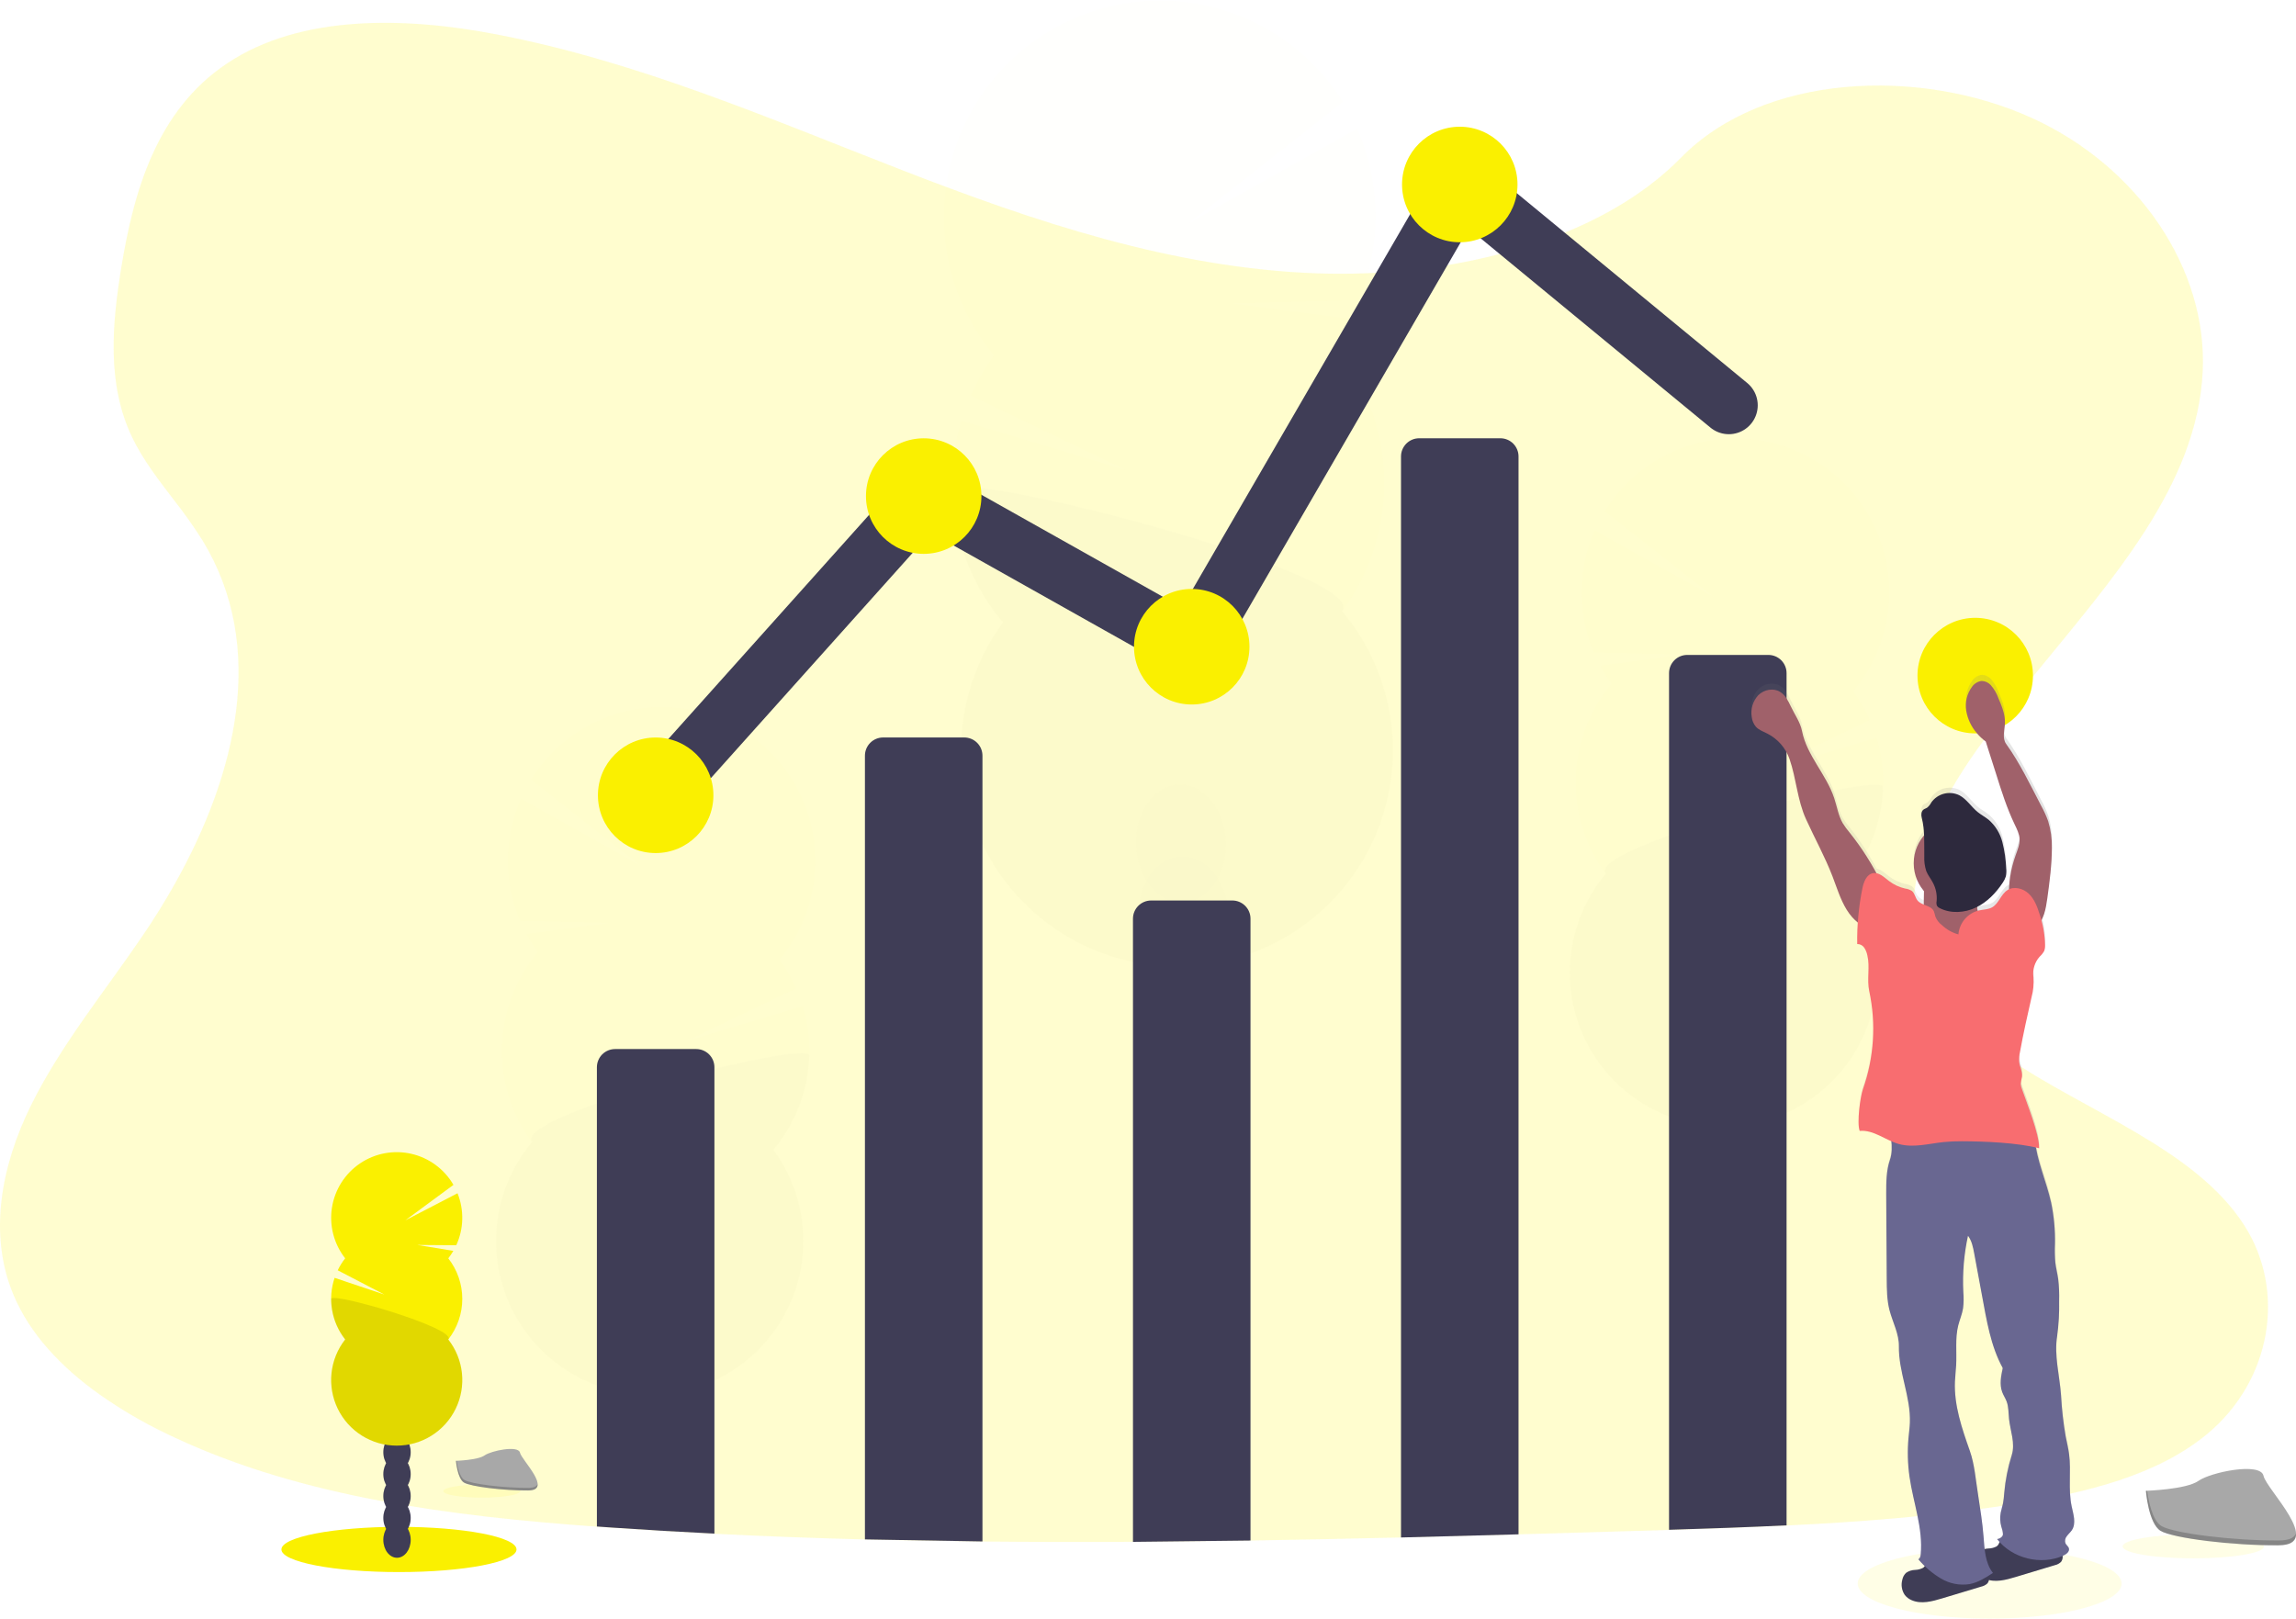 <svg width="278" height="196" viewBox="0 0 278 196" fill="none" xmlns="http://www.w3.org/2000/svg">
<g clip-path="url(#clip0)">
<path opacity="0.1" d="M240.908 196C249.732 196 256.885 194.099 256.885 191.755C256.885 189.41 249.732 187.51 240.908 187.51C232.084 187.51 224.931 189.41 224.931 191.755C224.931 194.099 232.084 196 240.908 196Z" fill="#FAF000"/>
<path opacity="0.1" d="M267.258 173.632C261.179 178.679 252.528 180.768 244.163 182.087L242.755 182.302C234.017 183.607 225.182 184.301 216.317 184.723C211.574 184.953 206.831 185.116 202.088 185.261L198.37 185.371C193.544 185.514 188.708 185.655 183.864 185.793C179.12 185.928 174.377 186.054 169.634 186.173C163.559 186.321 157.484 186.444 151.41 186.542C146.666 186.617 141.923 186.669 137.18 186.697C131.104 186.732 125.029 186.721 118.956 186.662C114.209 186.614 109.466 186.531 104.726 186.413C98.648 186.256 92.573 186.027 86.502 185.725C82.381 185.524 78.263 185.281 74.147 184.998L72.272 184.866C54.605 183.592 36.62 181.305 21.16 174.079L20.743 173.882C20.536 173.784 20.328 173.687 20.121 173.584C17.282 172.226 14.563 170.63 11.993 168.814C7.422 165.551 3.647 161.568 1.652 156.843C-1.473 149.432 0.18 141.101 3.749 133.855C7.319 126.609 12.679 120.067 17.315 113.243C18.673 111.244 19.961 109.17 21.16 107.044C28.649 93.709 32.364 78.277 24.512 65.426C23.476 63.787 22.357 62.203 21.16 60.678C19.245 58.18 17.298 55.681 15.982 52.915C12.914 46.478 13.573 39.239 14.691 32.363C16.189 23.22 18.935 13.373 27.518 7.661C36.423 1.729 49.063 2.029 60.114 4.163C77.297 7.459 93.157 14.357 109.167 20.579C125.177 26.801 141.948 32.49 159.551 33.103C163.332 33.232 167.118 33.094 170.879 32.69C175.895 32.175 180.841 31.132 185.639 29.579C192.566 27.296 198.87 23.86 203.543 19.085C213.566 8.878 232.402 8.106 245.983 14.27C258.942 20.152 267.322 32.6 266.703 45.034C265.999 58.874 255.644 70.253 246.155 81.925C245.004 83.339 243.868 84.758 242.762 86.187C242.145 86.985 241.539 87.785 240.945 88.586C239.904 90.001 238.898 91.422 237.949 92.862C233.101 100.24 229.673 109.103 233.011 117.069C234.884 121.529 238.456 124.932 242.762 127.903C252.411 134.557 265.73 139.035 271.721 148.35C276.884 156.378 274.972 167.215 267.258 173.632Z" fill="#FAF000"/>
<path opacity="0.1" d="M267.258 173.632C261.179 178.679 252.528 180.768 244.163 182.087L242.755 182.302C234.017 183.607 225.182 184.301 216.317 184.723C211.574 184.953 206.831 185.116 202.088 185.261L198.37 185.371C193.544 185.514 188.708 185.655 183.864 185.793C179.12 185.928 174.377 186.054 169.634 186.173C163.559 186.321 157.484 186.444 151.41 186.542C146.666 186.617 141.923 186.669 137.18 186.697C131.104 186.732 125.029 186.721 118.956 186.662C114.209 186.614 109.466 186.531 104.726 186.413C98.648 186.256 92.573 186.027 86.502 185.725C82.381 185.524 78.263 185.281 74.147 184.998L72.272 184.866C54.605 183.592 36.62 181.305 21.16 174.079L20.743 173.882C20.536 173.784 20.328 173.687 20.121 173.584C17.282 172.226 14.563 170.63 11.993 168.814C7.422 165.551 3.647 161.568 1.652 156.843C-1.473 149.432 0.18 141.101 3.749 133.855C7.319 126.609 12.679 120.067 17.315 113.243C18.673 111.244 19.961 109.17 21.16 107.044C28.649 93.709 32.364 78.277 24.512 65.426C23.476 63.787 22.357 62.203 21.16 60.678C19.245 58.18 17.298 55.681 15.982 52.915C12.914 46.478 13.573 39.239 14.691 32.363C16.189 23.22 18.935 13.373 27.518 7.661C36.423 1.729 49.063 2.029 60.114 4.163C77.297 7.459 93.157 14.357 109.167 20.579C125.177 26.801 141.948 32.49 159.551 33.103C163.332 33.232 167.118 33.094 170.879 32.69C175.895 32.175 180.841 31.132 185.639 29.579C192.566 27.296 198.87 23.86 203.543 19.085C213.566 8.878 232.402 8.106 245.983 14.27C258.942 20.152 267.322 32.6 266.703 45.034C265.999 58.874 255.644 70.253 246.155 81.925C245.004 83.339 243.868 84.758 242.762 86.187C242.145 86.985 241.539 87.785 240.945 88.586C239.904 90.001 238.898 91.422 237.949 92.862C233.101 100.24 229.673 109.103 233.011 117.069C234.884 121.529 238.456 124.932 242.762 127.903C252.411 134.557 265.73 139.035 271.721 148.35C276.884 156.378 274.972 167.215 267.258 173.632Z" fill="#FAF000"/>
<g opacity="0.1">
<path opacity="0.1" d="M138.678 137.266C138.688 137.501 138.705 137.73 138.73 137.955C140.673 137.181 142.579 136.348 144.45 135.457C145.448 135.324 146.376 134.87 147.093 134.162C147.64 133.887 148.184 133.6 148.724 133.313C148.602 133.054 148.463 132.804 148.309 132.563C147.258 130.901 145.661 129.862 143.901 129.92C142.141 129.977 140.618 131.119 139.677 132.84C138.954 134.2 138.61 135.728 138.678 137.266Z" fill="#3F3D56"/>
<path opacity="0.1" d="M138.391 128.528C138.428 130.059 138.872 131.552 139.676 132.855C140.73 134.512 142.328 135.552 144.088 135.494C144.21 135.494 144.337 135.477 144.45 135.467C145.448 135.334 146.376 134.88 147.093 134.172C147.58 133.709 147.991 133.17 148.309 132.578C149.014 131.218 149.357 129.699 149.307 128.168C149.258 126.637 148.816 125.144 148.025 123.833C146.971 122.171 145.373 121.132 143.613 121.189C141.853 121.247 140.333 122.388 139.392 124.11C138.67 125.467 138.325 126.992 138.391 128.528Z" fill="#3F3D56"/>
<path opacity="0.1" d="M143.8 126.757C146.814 126.658 149.152 123.376 149.022 119.428C148.893 115.479 146.345 112.358 143.331 112.457C140.317 112.556 137.979 115.837 138.109 119.786C138.238 123.735 140.786 126.856 143.8 126.757Z" fill="#3F3D56"/>
<path opacity="0.1" d="M143.514 118.02C146.527 117.921 148.865 114.64 148.736 110.691C148.606 106.742 146.058 103.622 143.045 103.721C140.031 103.82 137.693 107.101 137.822 111.05C137.952 114.999 140.5 118.119 143.514 118.02Z" fill="#3F3D56"/>
<path opacity="0.1" d="M143.227 109.282C146.241 109.183 148.579 105.901 148.449 101.952C148.32 98.004 145.772 94.883 142.758 94.982C139.744 95.081 137.406 98.362 137.536 102.311C137.665 106.26 140.213 109.381 143.227 109.282Z" fill="#3F3D56"/>
<path opacity="0.1" d="M161.468 41.671C162.182 40.697 162.828 39.674 163.4 38.61L148.986 36.726L164.494 36.331C165.875 33.044 166.572 29.509 166.541 25.943C166.51 22.377 165.752 18.855 164.314 15.592L143.866 27.073L162.589 12.331C160.683 9.296 158.174 6.685 155.218 4.66C152.262 2.635 148.922 1.24 145.405 0.561C141.888 -0.119 138.269 -0.068 134.773 0.71C131.276 1.489 127.977 2.978 125.079 5.085C122.181 7.192 119.747 9.873 117.926 12.96C116.106 16.048 114.939 19.477 114.498 23.035C114.057 26.593 114.35 30.203 115.361 33.643C116.371 37.082 118.076 40.277 120.371 43.03C119.259 44.547 118.312 46.178 117.548 47.897L136.474 56.963L116.412 50.951C115.154 55.119 114.954 59.535 115.831 63.8C116.708 68.064 118.633 72.043 121.432 75.376C118.528 79.334 116.795 84.031 116.432 88.929C116.069 93.827 117.09 98.729 119.379 103.073C121.668 107.418 125.132 111.03 129.375 113.496C133.618 115.963 138.469 117.185 143.374 117.023C148.278 116.86 153.038 115.32 157.109 112.577C161.18 109.835 164.397 106.001 166.394 101.515C168.39 97.028 169.085 92.07 168.399 87.207C167.713 82.343 165.674 77.772 162.514 74.014C165.987 69.285 167.772 63.526 167.582 57.661C167.392 51.796 165.239 46.164 161.468 41.671Z" fill="#FAF000"/>
<path opacity="0.1" d="M115.309 59.377C115.491 65.246 117.649 70.881 121.433 75.368C118.527 79.326 116.794 84.023 116.43 88.921C116.066 93.819 117.086 98.72 119.374 103.065C121.662 107.41 125.125 111.023 129.368 113.491C133.611 115.958 138.462 117.181 143.366 117.019C148.271 116.858 153.031 115.318 157.102 112.576C161.173 109.835 164.392 106.002 166.389 101.515C168.387 97.029 169.082 92.071 168.397 87.208C167.712 82.344 165.673 77.772 162.514 74.014C165.872 69.451 115.214 56.441 115.309 59.377Z" fill="black"/>
</g>
<g opacity="0.1">
<path opacity="0.1" d="M81.429 183.294C81.429 183.459 81.412 183.624 81.392 183.794C80.01 183.244 78.653 182.655 77.32 182.027C76.61 181.934 75.949 181.612 75.438 181.11C75.048 180.912 74.661 180.71 74.277 180.506C74.364 180.323 74.462 180.146 74.571 179.976C75.32 178.792 76.454 178.052 77.707 178.092C78.96 178.132 80.044 178.941 80.703 180.166C81.219 181.125 81.469 182.205 81.429 183.294Z" fill="#3F3D56"/>
<path opacity="0.1" d="M81.624 177.075C81.599 178.164 81.286 179.228 80.715 180.156C79.966 181.335 78.83 182.077 77.58 182.037L77.33 182.017C76.62 181.924 75.959 181.602 75.448 181.1C75.1 180.771 74.808 180.388 74.581 179.966C74.081 178.999 73.836 177.92 73.87 176.831C73.904 175.742 74.216 174.68 74.776 173.747C75.525 172.562 76.661 171.823 77.912 171.863C79.162 171.903 80.248 172.712 80.92 173.937C81.43 174.901 81.673 175.985 81.624 177.075Z" fill="#3F3D56"/>
<path opacity="0.1" d="M81.826 170.867C81.915 168.057 80.248 165.725 78.104 165.657C75.96 165.589 74.15 167.812 74.061 170.621C73.972 173.431 75.639 175.764 77.783 175.832C79.927 175.899 81.737 173.677 81.826 170.867Z" fill="#3F3D56"/>
<path opacity="0.1" d="M82.02 164.649C82.109 161.839 80.442 159.507 78.298 159.439C76.154 159.371 74.344 161.594 74.255 164.403C74.166 167.213 75.832 169.546 77.977 169.613C80.121 169.681 81.931 167.459 82.02 164.649Z" fill="#3F3D56"/>
<path opacity="0.1" d="M82.216 158.428C82.305 155.619 80.639 153.286 78.494 153.218C76.35 153.15 74.54 155.373 74.451 158.183C74.362 160.992 76.029 163.325 78.173 163.393C80.317 163.461 82.127 161.238 82.216 158.428Z" fill="#3F3D56"/>
<path opacity="0.1" d="M65.135 115.285C64.626 114.591 64.165 113.864 63.755 113.108L74.01 111.744L62.973 111.494C61.987 109.156 61.488 106.64 61.507 104.102C61.526 101.563 62.062 99.055 63.083 96.732L77.645 104.885L64.309 94.403C65.659 92.233 67.44 90.364 69.542 88.913C71.644 87.462 74.023 86.46 76.529 85.968C79.035 85.477 81.615 85.507 84.109 86.057C86.603 86.607 88.958 87.664 91.026 89.164C93.094 90.664 94.831 92.574 96.13 94.775C97.428 96.976 98.26 99.421 98.574 101.957C98.888 104.494 98.677 107.068 97.954 109.52C97.231 111.971 96.011 114.247 94.371 116.207C95.165 117.285 95.841 118.446 96.386 119.67L82.925 126.137L97.197 121.839C98.095 124.805 98.241 127.948 97.621 130.984C97.002 134.02 95.636 136.854 93.647 139.23C95.718 142.044 96.957 145.385 97.22 148.87C97.484 152.355 96.762 155.844 95.138 158.939C93.514 162.033 91.053 164.607 88.036 166.367C85.019 168.128 81.567 169.002 78.077 168.892C74.587 168.782 71.198 167.69 68.298 165.743C65.398 163.796 63.104 161.071 61.678 157.881C60.252 154.69 59.752 151.162 60.235 147.7C60.718 144.239 62.164 140.983 64.409 138.305C61.934 134.943 60.66 130.845 60.792 126.67C60.923 122.496 62.453 118.487 65.135 115.287V115.285Z" fill="#FAF000"/>
<path opacity="0.1" d="M97.989 127.843C97.863 132.02 96.334 136.032 93.647 139.23C95.718 142.044 96.957 145.385 97.22 148.87C97.484 152.355 96.762 155.844 95.138 158.939C93.514 162.033 91.053 164.607 88.036 166.367C85.019 168.128 81.567 169.002 78.077 168.892C74.587 168.782 71.198 167.691 68.298 165.743C65.398 163.796 63.104 161.071 61.678 157.881C60.252 154.69 59.752 151.162 60.235 147.7C60.718 144.239 62.164 140.983 64.409 138.305C62.015 135.057 98.058 125.752 97.989 127.843Z" fill="black"/>
</g>
<g opacity="0.1">
<path opacity="0.1" d="M211.437 150.799C211.437 150.966 211.42 151.128 211.402 151.298C210.019 150.749 208.662 150.16 207.33 149.532C206.619 149.438 205.958 149.117 205.446 148.615C205.059 148.417 204.669 148.215 204.285 148.01C204.372 147.828 204.471 147.651 204.579 147.48C205.328 146.296 206.462 145.556 207.715 145.596C208.968 145.636 210.051 146.446 210.711 147.67C211.227 148.63 211.477 149.71 211.437 150.799Z" fill="#3F3D56"/>
<path opacity="0.1" d="M211.647 144.579C211.622 145.669 211.307 146.732 210.736 147.66C209.987 148.84 208.853 149.582 207.6 149.542L207.351 149.522C206.64 149.428 205.978 149.107 205.466 148.605C205.12 148.274 204.827 147.891 204.6 147.47C204.099 146.503 203.854 145.424 203.888 144.335C203.922 143.247 204.234 142.185 204.794 141.251C205.543 140.069 206.679 139.327 207.93 139.367C209.18 139.407 210.269 140.217 210.938 141.441C211.45 142.405 211.694 143.489 211.647 144.579Z" fill="#3F3D56"/>
<path opacity="0.1" d="M211.842 138.37C211.93 135.56 210.264 133.227 208.12 133.16C205.976 133.092 204.165 135.314 204.077 138.124C203.988 140.934 205.654 143.266 207.799 143.334C209.943 143.402 211.753 141.179 211.842 138.37Z" fill="#3F3D56"/>
<path opacity="0.1" d="M212.038 132.151C212.127 129.342 210.461 127.009 208.317 126.941C206.172 126.873 204.362 129.096 204.273 131.906C204.185 134.715 205.851 137.048 207.995 137.116C210.14 137.184 211.95 134.961 212.038 132.151Z" fill="#3F3D56"/>
<path opacity="0.1" d="M212.235 125.933C212.324 123.124 210.658 120.791 208.513 120.723C206.369 120.655 204.559 122.878 204.47 125.688C204.381 128.497 206.048 130.83 208.192 130.898C210.336 130.966 212.147 128.743 212.235 125.933Z" fill="#3F3D56"/>
<path opacity="0.1" d="M195.143 82.789C194.633 82.097 194.173 81.37 193.765 80.613L204.02 79.261L192.983 78.994C191.997 76.655 191.498 74.14 191.517 71.601C191.535 69.063 192.071 66.555 193.091 64.231L207.653 72.385L194.316 61.908C195.664 59.732 197.444 57.858 199.547 56.402C201.65 54.946 204.031 53.94 206.539 53.445C209.048 52.951 211.632 52.979 214.13 53.528C216.627 54.078 218.985 55.136 221.055 56.638C223.126 58.14 224.865 60.053 226.164 62.257C227.464 64.461 228.295 66.91 228.607 69.45C228.919 71.991 228.704 74.568 227.977 77.022C227.249 79.475 226.025 81.752 224.379 83.711C225.172 84.79 225.847 85.951 226.391 87.174L212.93 93.641L227.202 89.343C228.102 92.308 228.248 95.451 227.629 98.488C227.009 101.524 225.642 104.357 223.652 106.732C225.724 109.545 226.962 112.886 227.226 116.371C227.49 119.856 226.769 123.345 225.145 126.439C223.521 129.533 221.06 132.107 218.044 133.868C215.027 135.628 211.576 136.503 208.086 136.392C204.596 136.282 201.207 135.191 198.307 133.243C195.407 131.296 193.114 128.571 191.688 125.381C190.263 122.19 189.763 118.663 190.246 115.201C190.73 111.74 192.177 108.484 194.421 105.807C191.946 102.444 190.672 98.347 190.804 94.172C190.936 89.998 192.466 85.989 195.148 82.789H195.143Z" fill="#FAF000"/>
<path opacity="0.1" d="M227.999 95.347C227.874 99.524 226.343 103.535 223.655 106.732C225.726 109.545 226.964 112.886 227.228 116.371C227.492 119.855 226.77 123.344 225.146 126.438C223.522 129.532 221.061 132.106 218.045 133.866C215.028 135.626 211.577 136.501 208.087 136.391C204.597 136.28 201.209 135.189 198.309 133.242C195.409 131.295 193.116 128.57 191.69 125.38C190.265 122.19 189.765 118.662 190.248 115.201C190.731 111.74 192.177 108.484 194.421 105.807C192.025 102.561 228.064 93.254 227.999 95.347Z" fill="black"/>
</g>
<path d="M48.306 190.363C56.167 190.363 62.539 189.137 62.539 187.624C62.539 186.112 56.167 184.886 48.306 184.886C40.446 184.886 34.074 186.112 34.074 187.624C34.074 189.137 40.446 190.363 48.306 190.363Z" fill="#FAF000"/>
<path d="M48.069 188.631C48.985 188.631 49.727 187.659 49.727 186.46C49.727 185.261 48.985 184.289 48.069 184.289C47.154 184.289 46.412 185.261 46.412 186.46C46.412 187.659 47.154 188.631 48.069 188.631Z" fill="#3F3D56"/>
<path d="M48.069 185.978C48.985 185.978 49.727 185.006 49.727 183.806C49.727 182.607 48.985 181.635 48.069 181.635C47.154 181.635 46.412 182.607 46.412 183.806C46.412 185.006 47.154 185.978 48.069 185.978Z" fill="#3F3D56"/>
<path d="M48.069 183.324C48.985 183.324 49.727 182.352 49.727 181.153C49.727 179.954 48.985 178.981 48.069 178.981C47.154 178.981 46.412 179.954 46.412 181.153C46.412 182.352 47.154 183.324 48.069 183.324Z" fill="#3F3D56"/>
<path d="M48.069 180.671C48.985 180.671 49.727 179.698 49.727 178.499C49.727 177.3 48.985 176.328 48.069 176.328C47.154 176.328 46.412 177.3 46.412 178.499C46.412 179.698 47.154 180.671 48.069 180.671Z" fill="#3F3D56"/>
<path d="M48.069 178.017C48.985 178.017 49.727 177.045 49.727 175.845C49.727 174.646 48.985 173.674 48.069 173.674C47.154 173.674 46.412 174.646 46.412 175.845C46.412 177.045 47.154 178.017 48.069 178.017Z" fill="#3F3D56"/>
<path d="M48.069 175.363C48.985 175.363 49.727 174.391 49.727 173.192C49.727 171.993 48.985 171.021 48.069 171.021C47.154 171.021 46.412 171.993 46.412 173.192C46.412 174.391 47.154 175.363 48.069 175.363Z" fill="#3F3D56"/>
<path d="M48.069 172.71C48.985 172.71 49.727 171.738 49.727 170.538C49.727 169.339 48.985 168.367 48.069 168.367C47.154 168.367 46.412 169.339 46.412 170.538C46.412 171.738 47.154 172.71 48.069 172.71Z" fill="#3F3D56"/>
<path d="M54.273 152.378C54.499 152.089 54.705 151.785 54.89 151.468L50.536 150.751L55.244 150.789C55.696 149.805 55.942 148.739 55.968 147.656C55.995 146.573 55.8 145.497 55.397 144.492L49.078 147.773L54.905 143.477C54.358 142.534 53.624 141.713 52.747 141.066C51.87 140.419 50.869 139.96 49.807 139.716C48.745 139.473 47.644 139.451 46.574 139.652C45.503 139.853 44.485 140.272 43.583 140.884C42.681 141.496 41.914 142.287 41.331 143.208C40.748 144.129 40.36 145.16 40.192 146.238C40.024 147.315 40.08 148.416 40.355 149.471C40.631 150.526 41.12 151.513 41.793 152.37C41.441 152.82 41.138 153.306 40.89 153.82L46.541 156.758L40.515 154.734C40.092 155.986 39.987 157.324 40.21 158.627C40.433 159.929 40.977 161.156 41.793 162.195C40.873 163.367 40.3 164.775 40.141 166.258C39.982 167.74 40.243 169.237 40.894 170.578C41.545 171.919 42.56 173.05 43.822 173.841C45.085 174.632 46.545 175.052 48.034 175.052C49.524 175.052 50.984 174.632 52.246 173.841C53.509 173.05 54.524 171.919 55.175 170.578C55.826 169.237 56.087 167.74 55.928 166.258C55.769 164.775 55.196 163.367 54.276 162.195C55.375 160.794 55.973 159.064 55.973 157.283C55.973 155.501 55.375 153.771 54.276 152.37L54.273 152.378Z" fill="#FAF000"/>
<path opacity="0.1" d="M40.096 157.29C40.093 159.072 40.691 160.803 41.793 162.203C40.873 163.375 40.3 164.783 40.141 166.265C39.982 167.747 40.243 169.245 40.894 170.586C41.545 171.927 42.56 173.058 43.822 173.849C45.085 174.64 46.545 175.059 48.034 175.059C49.524 175.059 50.984 174.64 52.246 173.849C53.509 173.058 54.524 171.927 55.175 170.586C55.826 169.245 56.087 167.747 55.928 166.265C55.769 164.783 55.196 163.375 54.276 162.203C55.337 160.851 40.096 156.398 40.096 157.29Z" fill="black"/>
<path d="M86.502 129.235V185.705C82.381 185.504 78.263 185.261 74.147 184.978L72.272 184.846V129.235C72.272 128.945 72.329 128.659 72.44 128.391C72.551 128.124 72.713 127.881 72.917 127.676C73.122 127.472 73.365 127.31 73.632 127.199C73.899 127.088 74.185 127.031 74.474 127.031H84.3C84.59 127.031 84.876 127.088 85.143 127.199C85.41 127.31 85.653 127.472 85.857 127.676C86.062 127.881 86.224 128.124 86.335 128.391C86.445 128.659 86.502 128.945 86.502 129.235Z" fill="#3F3D56"/>
<path d="M104.726 186.407V91.505C104.726 90.92 104.958 90.36 105.371 89.946C105.784 89.533 106.344 89.301 106.928 89.301H116.754C117.043 89.301 117.329 89.358 117.597 89.469C117.864 89.579 118.106 89.742 118.311 89.946C118.515 90.151 118.678 90.394 118.788 90.661C118.899 90.929 118.956 91.215 118.956 91.505V186.655L104.726 186.407Z" fill="#3F3D56"/>
<path d="M137.18 186.705V111.244C137.18 110.66 137.412 110.099 137.825 109.686C138.238 109.273 138.798 109.041 139.382 109.041H149.208C149.792 109.041 150.352 109.273 150.765 109.686C151.178 110.099 151.41 110.66 151.41 111.244V186.543L137.18 186.705Z" fill="#3F3D56"/>
<path d="M183.864 55.274V185.793C179.12 185.928 174.377 186.054 169.634 186.173V55.274C169.634 54.689 169.866 54.129 170.279 53.715C170.692 53.302 171.252 53.07 171.836 53.07H181.662C182.246 53.07 182.806 53.302 183.219 53.715C183.632 54.129 183.864 54.689 183.864 55.274Z" fill="#3F3D56"/>
<path d="M216.318 81.51V184.706C211.574 184.936 206.831 185.098 202.088 185.243V81.51C202.088 80.925 202.32 80.365 202.733 79.951C203.146 79.538 203.706 79.306 204.29 79.306H214.116C214.7 79.306 215.26 79.538 215.673 79.951C216.086 80.365 216.318 80.925 216.318 81.51Z" fill="#3F3D56"/>
<path d="M79.512 96.302L111.966 60.071L144.42 78.312L176.873 22.341L209.327 49.077" stroke="#3F3D56" stroke-width="7" stroke-miterlimit="10" stroke-linecap="round"/>
<path d="M79.388 103.298C83.248 103.298 86.378 100.166 86.378 96.302C86.378 92.438 83.248 89.306 79.388 89.306C75.527 89.306 72.397 92.438 72.397 96.302C72.397 100.166 75.527 103.298 79.388 103.298Z" fill="#FAF000"/>
<path d="M111.841 67.067C115.702 67.067 118.831 63.935 118.831 60.071C118.831 56.207 115.702 53.075 111.841 53.075C107.981 53.075 104.851 56.207 104.851 60.071C104.851 63.935 107.981 67.067 111.841 67.067Z" fill="#FAF000"/>
<path d="M144.295 85.308C148.155 85.308 151.285 82.175 151.285 78.311C151.285 74.448 148.155 71.315 144.295 71.315C140.434 71.315 137.305 74.448 137.305 78.311C137.305 82.175 140.434 85.308 144.295 85.308Z" fill="#FAF000"/>
<path d="M176.749 29.337C180.609 29.337 183.739 26.205 183.739 22.341C183.739 18.477 180.609 15.345 176.749 15.345C172.888 15.345 169.759 18.477 169.759 22.341C169.759 26.205 172.888 29.337 176.749 29.337Z" fill="#FAF000"/>
<path d="M239.16 88.806C243.021 88.806 246.15 85.674 246.15 81.81C246.15 77.946 243.021 74.813 239.16 74.813C235.299 74.813 232.17 77.946 232.17 81.81C232.17 85.674 235.299 88.806 239.16 88.806Z" fill="#FAF000"/>
<path opacity="0.1" d="M58.337 181.348C60.913 181.348 63.001 180.994 63.001 180.558C63.001 180.122 60.913 179.769 58.337 179.769C55.762 179.769 53.674 180.122 53.674 180.558C53.674 180.994 55.762 181.348 58.337 181.348Z" fill="#FAF000"/>
<path d="M55.206 176.892C55.206 176.892 57.865 176.81 58.667 176.238C59.468 175.666 62.758 174.988 62.958 175.901C63.158 176.813 66.952 180.458 63.957 180.483C60.961 180.508 56.979 180.013 56.18 179.526C55.381 179.039 55.206 176.892 55.206 176.892Z" fill="#A8A8A8"/>
<path opacity="0.2" d="M64.004 180.163C61.008 180.188 57.029 179.696 56.228 179.209C55.618 178.837 55.376 177.505 55.294 176.89H55.206C55.206 176.89 55.374 179.036 56.175 179.524C56.977 180.011 60.948 180.506 63.952 180.481C64.818 180.481 65.118 180.166 65.1 179.709C64.98 179.986 64.651 180.158 64.004 180.163Z" fill="black"/>
<path opacity="0.1" d="M265.573 188.704C270.303 188.704 274.138 188.055 274.138 187.255C274.138 186.454 270.303 185.805 265.573 185.805C260.842 185.805 257.007 186.454 257.007 187.255C257.007 188.055 260.842 188.704 265.573 188.704Z" fill="#FAF000"/>
<path d="M259.828 180.521C259.828 180.521 264.714 180.371 266.187 179.321C267.659 178.272 273.701 177.02 274.065 178.702C274.43 180.383 281.41 187.072 275.893 187.117C270.376 187.162 263.076 186.258 261.606 185.368C260.135 184.479 259.828 180.521 259.828 180.521Z" fill="#A8A8A8"/>
<path opacity="0.2" d="M275.985 186.533C270.468 186.577 263.169 185.673 261.698 184.783C260.58 184.101 260.133 181.653 259.983 180.536H259.821C259.821 180.536 260.13 184.481 261.598 185.376C263.066 186.27 270.371 187.177 275.885 187.125C277.478 187.125 278.027 186.545 277.997 185.705C277.775 186.205 277.169 186.523 275.985 186.533Z" fill="black"/>
<path d="M212.099 86.1C212.145 86.538 212.319 86.952 212.598 87.292C212.96 87.702 213.502 87.889 213.989 88.134C215.248 88.779 216.211 89.887 216.675 91.225C217.506 93.653 217.613 96.222 218.672 98.566C219.73 100.91 220.974 103.161 221.887 105.562C222.407 106.924 222.821 108.341 223.583 109.58C223.951 110.19 224.421 110.731 224.973 111.182C224.916 112.061 224.893 112.931 224.898 113.811C225.067 113.807 225.234 113.847 225.383 113.925C225.532 114.004 225.659 114.119 225.752 114.26C225.937 114.545 226.064 114.863 226.126 115.197C226.468 116.614 226.047 118.123 226.354 119.548C227.197 123.509 226.938 127.627 225.605 131.451C225.263 132.421 224.833 135.629 225.198 136.591C226.556 136.454 227.759 137.288 229.03 137.84C229.133 138.594 229.071 139.361 228.85 140.089C228.393 141.406 228.396 142.838 228.403 144.23L228.466 154.539C228.466 155.846 228.483 157.17 228.81 158.437C229.182 159.864 229.963 161.318 229.938 162.792C229.871 165.966 231.369 168.989 231.249 172.138C231.227 172.742 231.144 173.342 231.087 173.942C230.939 175.539 230.98 177.148 231.207 178.737C231.661 181.9 232.862 185.011 232.562 188.192C232.542 188.407 232.47 188.691 232.268 188.774C232.517 189.056 232.782 189.336 233.052 189.603C232.997 189.694 232.923 189.772 232.834 189.831C232.539 189.985 232.213 190.07 231.881 190.081C231.49 190.091 231.112 190.214 230.79 190.435C230.556 190.66 230.397 190.952 230.335 191.27C230.247 191.585 230.227 191.915 230.279 192.238C230.331 192.56 230.452 192.868 230.635 193.139C230.858 193.42 231.149 193.638 231.481 193.774C232.635 194.273 233.958 193.911 235.161 193.546L239.874 192.117C240.162 192.057 240.427 191.919 240.641 191.717C240.739 191.602 240.803 191.462 240.828 191.312C241.869 191.562 243.012 191.255 244.073 190.938L248.787 189.506C249.075 189.447 249.34 189.309 249.553 189.106C249.638 189.003 249.699 188.882 249.732 188.753C249.766 188.623 249.77 188.488 249.745 188.357C249.78 188.342 249.815 188.332 249.85 188.314C250.21 188.152 250.599 187.834 250.512 187.452C250.449 187.202 250.2 187.057 250.092 186.827C250.042 186.678 250.031 186.518 250.062 186.363C250.093 186.208 250.163 186.064 250.267 185.945C250.452 185.695 250.701 185.488 250.871 185.226C251.415 184.391 251.046 183.294 250.841 182.317C250.399 180.231 250.809 178.052 250.529 175.938C250.434 175.226 250.262 174.526 250.125 173.819C249.834 172.148 249.641 170.461 249.548 168.767C249.368 166.348 248.697 163.964 249.081 161.566C249.268 160.158 249.347 158.738 249.318 157.318C249.346 156.413 249.306 155.508 249.201 154.609C249.104 153.94 248.932 153.282 248.857 152.61C248.796 151.855 248.783 151.096 248.817 150.339C248.851 148.651 248.695 146.965 248.352 145.312C247.853 143.04 246.914 140.866 246.515 138.59C246.65 138.62 246.785 138.65 246.914 138.685C246.929 136.936 245.399 133.133 244.832 131.474C244.749 131.271 244.699 131.056 244.683 130.837C244.717 130.548 244.769 130.262 244.84 129.98C244.912 129.375 244.59 128.8 244.503 128.195C244.469 127.77 244.5 127.342 244.595 126.926C244.997 124.69 245.496 122.471 245.996 120.255C246.213 119.452 246.289 118.617 246.218 117.788C246.16 117.349 246.197 116.903 246.326 116.479C246.455 116.055 246.674 115.664 246.967 115.332C247.186 115.13 247.373 114.895 247.521 114.635C247.604 114.412 247.641 114.175 247.631 113.938C247.621 112.91 247.47 111.889 247.181 110.902C247.621 110.105 247.783 109.125 247.91 108.201C248.19 106.16 248.47 104.108 248.46 102.047C248.482 100.947 248.33 99.851 248.01 98.798C247.777 98.148 247.491 97.518 247.157 96.914C245.843 94.383 244.588 91.72 242.93 89.401C242.431 88.696 242.745 87.724 242.78 86.855C242.818 85.805 242.403 84.798 241.996 83.834C241.789 83.24 241.47 82.691 241.058 82.217C240.918 82.063 240.749 81.94 240.56 81.854C240.371 81.768 240.167 81.721 239.959 81.717C239.724 81.746 239.498 81.825 239.296 81.949C239.094 82.072 238.921 82.238 238.788 82.434C238.486 82.846 238.269 83.313 238.149 83.81C238.028 84.306 238.007 84.821 238.087 85.325C238.253 86.335 238.692 87.28 239.358 88.056C239.679 88.447 240.047 88.797 240.454 89.098C240.866 90.411 241.282 91.723 241.702 93.034C242.361 95.12 243.02 97.217 243.949 99.191C244.221 99.763 244.52 100.345 244.553 100.977C244.588 101.659 244.303 102.309 244.076 102.951C243.597 104.29 243.326 105.693 243.272 107.114C243.199 107.146 243.129 107.185 243.062 107.229C242.276 107.744 242.029 108.866 241.21 109.325C240.733 109.593 240.154 109.575 239.62 109.698C239.572 109.698 239.525 109.723 239.475 109.738C239.455 109.638 239.435 109.54 239.423 109.438C239.415 109.374 239.415 109.309 239.423 109.245C240.695 108.545 241.765 107.525 242.526 106.287C242.686 106.058 242.81 105.805 242.893 105.537C242.96 105.217 242.973 104.887 242.93 104.563C242.888 103.479 242.734 102.403 242.468 101.352C242.202 100.296 241.619 99.346 240.798 98.631C240.389 98.301 239.917 98.054 239.51 97.721C238.716 97.079 238.172 96.13 237.263 95.653C236.685 95.371 236.025 95.304 235.402 95.466C234.78 95.627 234.235 96.005 233.865 96.532C233.745 96.776 233.575 96.992 233.366 97.167C233.207 97.242 233.052 97.325 232.902 97.417C232.627 97.636 232.612 98.059 232.702 98.401C232.872 99.105 232.968 99.824 232.987 100.547C232.181 101.494 231.737 102.696 231.734 103.939C231.732 105.183 232.17 106.386 232.972 107.336C232.972 107.801 232.972 108.266 232.954 108.731C232.954 108.818 232.954 108.908 232.937 108.996C232.649 108.895 232.391 108.723 232.188 108.496C231.908 108.146 231.858 107.631 231.516 107.344C231.27 107.182 230.99 107.079 230.697 107.044C229.97 106.879 229.289 106.555 228.7 106.097C228.238 105.74 227.759 105.282 227.22 105.178C226.289 103.431 225.203 101.771 223.974 100.22C223.663 99.853 223.379 99.463 223.126 99.053C222.589 98.116 222.429 97.014 222.09 95.987C221.141 93.109 218.774 90.8 218.198 87.822C217.988 86.742 217.304 85.803 216.835 84.808C216.518 84.136 216.168 83.426 215.534 83.042C214.718 82.542 213.589 82.772 212.91 83.444C212.581 83.795 212.337 84.217 212.197 84.678C212.056 85.138 212.023 85.625 212.099 86.1ZM241.739 187.22C241.444 187.374 241.118 187.459 240.786 187.469C240.618 187.487 240.451 187.514 240.286 187.549C240.224 187.025 240.189 186.493 240.149 185.975C240.017 184.279 239.752 182.595 239.49 180.913C239.215 179.164 239.085 177.25 238.491 175.571C237.535 172.837 236.567 170.021 236.689 167.125C236.716 166.468 236.799 165.816 236.834 165.161C236.914 163.54 236.686 161.883 237.083 160.306C237.261 159.589 237.563 158.904 237.677 158.175C237.751 157.516 237.759 156.851 237.702 156.191C237.593 153.898 237.784 151.601 238.269 149.357C238.733 149.964 238.886 150.749 239.018 151.501L239.954 156.583C240.511 159.599 241.003 162.797 242.478 165.481C242.271 166.448 242.066 167.48 242.408 168.404C242.556 168.804 242.798 169.154 242.948 169.559C243.197 170.231 243.162 170.971 243.237 171.683C243.399 173.182 244.018 174.656 243.564 176.103C243.097 177.595 242.793 179.133 242.658 180.691C242.633 181.124 242.583 181.555 242.508 181.982C242.428 182.367 242.298 182.732 242.226 183.127C242.126 183.681 242.151 184.25 242.298 184.793C242.411 185.094 242.479 185.41 242.503 185.73C242.503 186.05 242.111 186.28 241.797 186.33C241.889 186.45 241.989 186.565 242.091 186.677C242.031 186.89 241.908 187.078 241.739 187.22Z" fill="url(#paint0_linear)"/>
<path d="M231.881 190.103C231.49 190.113 231.111 190.237 230.79 190.458C230.555 190.68 230.396 190.97 230.335 191.287C230.247 191.6 230.228 191.927 230.279 192.248C230.331 192.568 230.453 192.873 230.635 193.141C230.858 193.422 231.149 193.639 231.481 193.774C232.635 194.273 233.958 193.909 235.161 193.546L239.874 192.127C240.162 192.068 240.427 191.931 240.641 191.73C240.77 191.555 240.842 191.344 240.846 191.126C240.849 190.908 240.784 190.694 240.661 190.515C240.407 190.163 240.062 189.887 239.662 189.718C238.197 189.004 236.544 188.841 234.934 188.811C234.335 188.811 233.743 188.666 233.336 189.129C233.121 189.378 233.161 189.646 232.837 189.858C232.54 190.01 232.213 190.093 231.881 190.103Z" fill="#3F3D56"/>
<path d="M240.785 187.509C240.395 187.521 240.016 187.644 239.694 187.864C239.46 188.087 239.301 188.377 239.24 188.694C239.151 189.006 239.132 189.335 239.184 189.655C239.236 189.976 239.357 190.282 239.539 190.55C239.763 190.829 240.055 191.046 240.386 191.18C241.542 191.68 242.862 191.317 244.066 190.955L248.779 189.533C249.066 189.475 249.331 189.337 249.545 189.136C249.675 188.962 249.746 188.751 249.75 188.533C249.754 188.316 249.689 188.103 249.565 187.924C249.312 187.572 248.966 187.296 248.567 187.127C247.099 186.413 245.446 186.248 243.836 186.218C243.237 186.218 242.648 186.075 242.238 186.537C242.023 186.787 242.063 187.052 241.739 187.265C241.444 187.418 241.118 187.502 240.785 187.509Z" fill="#3F3D56"/>
<path d="M236.689 136.311C239.466 136.032 242.26 135.953 245.049 136.076C245.233 136.074 245.416 136.103 245.591 136.161C246.205 136.411 246.3 137.216 246.357 137.873C246.607 140.542 247.77 143.028 248.354 145.641C248.698 147.284 248.853 148.961 248.819 150.639C248.785 151.388 248.798 152.14 248.859 152.888C248.934 153.555 249.108 154.209 249.203 154.874C249.309 155.767 249.348 156.666 249.321 157.565C249.349 158.974 249.27 160.383 249.083 161.78C248.699 164.162 249.371 166.528 249.55 168.937C249.64 170.621 249.829 172.299 250.117 173.962C250.254 174.664 250.427 175.358 250.521 176.065C250.801 178.167 250.392 180.331 250.833 182.405C251.038 183.374 251.408 184.464 250.863 185.293C250.694 185.543 250.444 185.755 250.259 186.008C250.156 186.126 250.085 186.269 250.054 186.423C250.023 186.577 250.034 186.736 250.085 186.885C250.192 187.112 250.442 187.262 250.504 187.504C250.601 187.887 250.202 188.199 249.842 188.362C247.134 189.586 243.641 188.724 241.814 186.378C242.128 186.328 242.513 186.1 242.52 185.78C242.496 185.462 242.427 185.149 242.316 184.851C242.169 184.312 242.144 183.747 242.243 183.197C242.316 182.812 242.445 182.447 242.525 182.06C242.6 181.635 242.65 181.206 242.675 180.775C242.81 179.228 243.114 177.699 243.581 176.218C244.036 174.781 243.416 173.327 243.254 171.828C243.179 171.118 243.212 170.386 242.965 169.716C242.815 169.321 242.573 168.967 242.425 168.572C242.083 167.65 242.288 166.625 242.495 165.666C241.02 163 240.528 159.821 239.971 156.826L239.035 151.778C238.895 151.029 238.743 150.251 238.286 149.647C237.801 151.875 237.61 154.158 237.72 156.436C237.776 157.092 237.768 157.752 237.695 158.407C237.58 159.132 237.278 159.814 237.1 160.524C236.714 162.09 236.941 163.734 236.851 165.346C236.816 165.998 236.733 166.645 236.706 167.298C236.584 170.176 237.552 172.975 238.508 175.691C239.095 177.357 239.225 179.251 239.507 180.995C239.757 182.667 240.034 184.339 240.166 186.025C240.288 187.574 240.343 189.251 241.307 190.468C240.426 191.04 239.517 191.622 238.486 191.82C237.284 192.008 236.055 191.769 235.011 191.145C233.973 190.524 233.045 189.734 232.265 188.809C232.467 188.739 232.539 188.444 232.559 188.232C232.859 185.068 231.658 181.985 231.204 178.837C230.977 177.259 230.937 175.661 231.084 174.074C231.141 173.477 231.224 172.88 231.246 172.28C231.366 169.154 229.861 166.143 229.916 163.015C229.941 161.548 229.167 160.104 228.787 158.687C228.46 157.438 228.45 156.113 228.443 154.814L228.38 144.569C228.38 143.185 228.38 141.766 228.827 140.459C229.376 138.885 228.747 137.078 228.652 135.414C231.247 136.237 233.977 136.542 236.689 136.311Z" fill="#696791"/>
<path d="M227.789 106.877C226.739 104.73 225.458 102.704 223.967 100.837C223.655 100.473 223.371 100.085 223.118 99.678C222.581 98.746 222.421 97.651 222.082 96.632C221.133 93.773 218.767 91.477 218.19 88.521C217.98 87.447 217.296 86.522 216.827 85.523C216.51 84.856 216.16 84.151 215.526 83.774C214.71 83.274 213.581 83.504 212.902 84.174C212.576 84.522 212.333 84.941 212.194 85.398C212.055 85.855 212.022 86.338 212.098 86.81C212.145 87.245 212.319 87.657 212.598 87.994C212.96 88.401 213.501 88.586 213.988 88.831C215.246 89.469 216.209 90.57 216.674 91.902C217.506 94.313 217.613 96.867 218.672 99.196C219.73 101.524 220.973 103.758 221.887 106.14C222.406 107.491 222.821 108.888 223.582 110.137C224.344 111.387 225.532 112.434 226.967 112.621C226.958 111.715 227.095 110.814 227.374 109.953C227.686 108.968 228.241 107.809 227.789 106.877Z" fill="#A0616A"/>
<path d="M243.245 108.746C243.18 106.979 243.456 105.216 244.056 103.553C244.286 102.916 244.555 102.269 244.533 101.592C244.5 100.962 244.201 100.385 243.929 99.815C242.99 97.854 242.331 95.775 241.682 93.701L240.434 89.791C240.027 89.492 239.658 89.144 239.338 88.754C238.672 87.984 238.232 87.044 238.067 86.04C237.987 85.539 238.008 85.028 238.129 84.535C238.249 84.042 238.467 83.579 238.768 83.171C238.901 82.976 239.075 82.811 239.277 82.688C239.479 82.564 239.704 82.486 239.939 82.457C240.147 82.462 240.351 82.508 240.54 82.594C240.728 82.68 240.898 82.803 241.038 82.957C241.449 83.427 241.768 83.971 241.976 84.561C242.383 85.52 242.798 86.52 242.76 87.559C242.725 88.424 242.403 89.388 242.91 90.09C244.568 92.394 245.823 95.04 247.137 97.556C247.471 98.156 247.757 98.782 247.99 99.428C248.311 100.475 248.463 101.567 248.44 102.661C248.44 104.708 248.17 106.747 247.89 108.776C247.713 110.047 247.481 111.432 246.52 112.274C245.521 110.994 244.518 109.745 243.245 108.746Z" fill="#A0616A"/>
<path d="M236.894 109.72C239.754 109.72 242.074 107.399 242.074 104.535C242.074 101.672 239.754 99.351 236.894 99.351C234.033 99.351 231.713 101.672 231.713 104.535C231.713 107.399 234.033 109.72 236.894 109.72Z" fill="#A0616A"/>
<path d="M239.403 109.995C239.527 110.932 240.029 111.772 240.518 112.581C240.813 113.081 241.19 113.613 241.767 113.668C240.266 114.456 238.689 115.091 237.061 115.562C236.507 115.748 235.927 115.842 235.343 115.839C234.849 115.802 234.364 115.678 233.913 115.472C232.926 115.042 232.049 114.393 231.349 113.574C230.648 112.755 230.143 111.787 229.871 110.745C230.516 110.762 231.161 110.712 231.796 110.597C232.158 110.569 232.496 110.403 232.74 110.132C232.884 109.879 232.952 109.589 232.934 109.298C232.959 108.433 232.962 107.566 232.934 106.702C234.207 106.62 235.484 106.778 236.699 107.166C237.198 107.329 237.697 107.524 238.197 107.651C238.511 107.731 239.378 107.651 239.61 107.834C239.992 108.091 239.315 109.358 239.403 109.995Z" fill="#A0616A"/>
<path d="M237.126 113.146C237.183 112.463 237.453 111.815 237.898 111.294C238.344 110.773 238.942 110.406 239.607 110.245C240.141 110.125 240.721 110.14 241.197 109.875C242.016 109.418 242.263 108.303 243.05 107.791C243.836 107.279 244.952 107.564 245.636 108.211C246.32 108.858 246.667 109.78 246.947 110.682C247.364 111.902 247.591 113.179 247.618 114.468C247.629 114.703 247.591 114.939 247.509 115.16C247.36 115.418 247.174 115.651 246.954 115.852C246.661 116.181 246.443 116.569 246.314 116.991C246.184 117.412 246.147 117.856 246.205 118.293C246.276 119.116 246.201 119.945 245.983 120.742C245.484 122.946 244.985 125.147 244.583 127.371C244.488 127.78 244.457 128.202 244.49 128.62C244.568 129.222 244.9 129.792 244.827 130.394C244.757 130.675 244.704 130.959 244.67 131.246C244.686 131.464 244.737 131.677 244.82 131.879C245.387 133.525 246.917 137.298 246.902 139.042C244.243 138.36 240.324 138.208 237.578 138.195C236.822 138.187 236.067 138.221 235.316 138.295C233.511 138.49 231.664 139.017 229.914 138.53C228.288 138.078 226.85 136.781 225.17 136.943C224.806 135.989 225.235 132.803 225.577 131.839C226.911 128.041 227.17 123.948 226.326 120.012C226.019 118.598 226.441 117.096 226.099 115.692C226.036 115.36 225.909 115.043 225.724 114.76C225.631 114.619 225.504 114.505 225.355 114.426C225.206 114.348 225.039 114.309 224.871 114.313C224.84 112.054 225.049 109.798 225.495 107.584C225.66 106.797 225.994 105.867 226.8 105.732C227.514 105.61 228.114 106.214 228.688 106.657C229.277 107.113 229.958 107.434 230.685 107.596C230.977 107.631 231.258 107.734 231.504 107.896C231.846 108.181 231.896 108.693 232.175 109.04C232.675 109.663 233.791 109.61 234.145 110.327C234.223 110.541 234.285 110.76 234.332 110.982C234.5 111.408 234.786 111.777 235.156 112.046C235.712 112.57 236.389 112.947 237.126 113.146Z" fill="#F86D70"/>
<path d="M232.684 99.023C232.594 98.681 232.609 98.274 232.884 98.044C233.021 97.936 233.201 97.896 233.348 97.794C233.556 97.619 233.726 97.404 233.847 97.162C234.22 96.64 234.765 96.267 235.386 96.109C236.007 95.951 236.664 96.019 237.24 96.3C238.141 96.772 238.685 97.716 239.487 98.354C239.894 98.683 240.366 98.928 240.775 99.258C241.595 99.967 242.178 100.911 242.445 101.962C242.71 103.005 242.865 104.074 242.907 105.15C242.95 105.473 242.937 105.801 242.87 106.12C242.787 106.387 242.663 106.64 242.503 106.869C241.679 108.119 240.593 109.253 239.232 109.898C237.872 110.542 236.216 110.647 234.873 109.973C234.738 109.918 234.622 109.825 234.539 109.705C234.463 109.523 234.444 109.321 234.486 109.128C234.559 108.364 234.408 107.596 234.052 106.917C233.802 106.417 233.428 105.987 233.228 105.47C233.043 104.891 232.963 104.283 232.994 103.676C232.971 102.104 233.078 100.538 232.684 99.023Z" fill="#2D293D"/>
</g>
<defs>
<linearGradient id="paint0_linear" x1="251.148" y1="137.868" x2="212.066" y2="137.868" gradientUnits="userSpaceOnUse">
<stop stop-color="#808080" stop-opacity="0.25"/>
<stop offset="0.54" stop-color="#808080" stop-opacity="0.12"/>
<stop offset="1" stop-color="#808080" stop-opacity="0.1"/>
</linearGradient>
<clipPath id="clip0">
<rect width="278" height="196" fill="white"/>
</clipPath>
</defs>
</svg>
